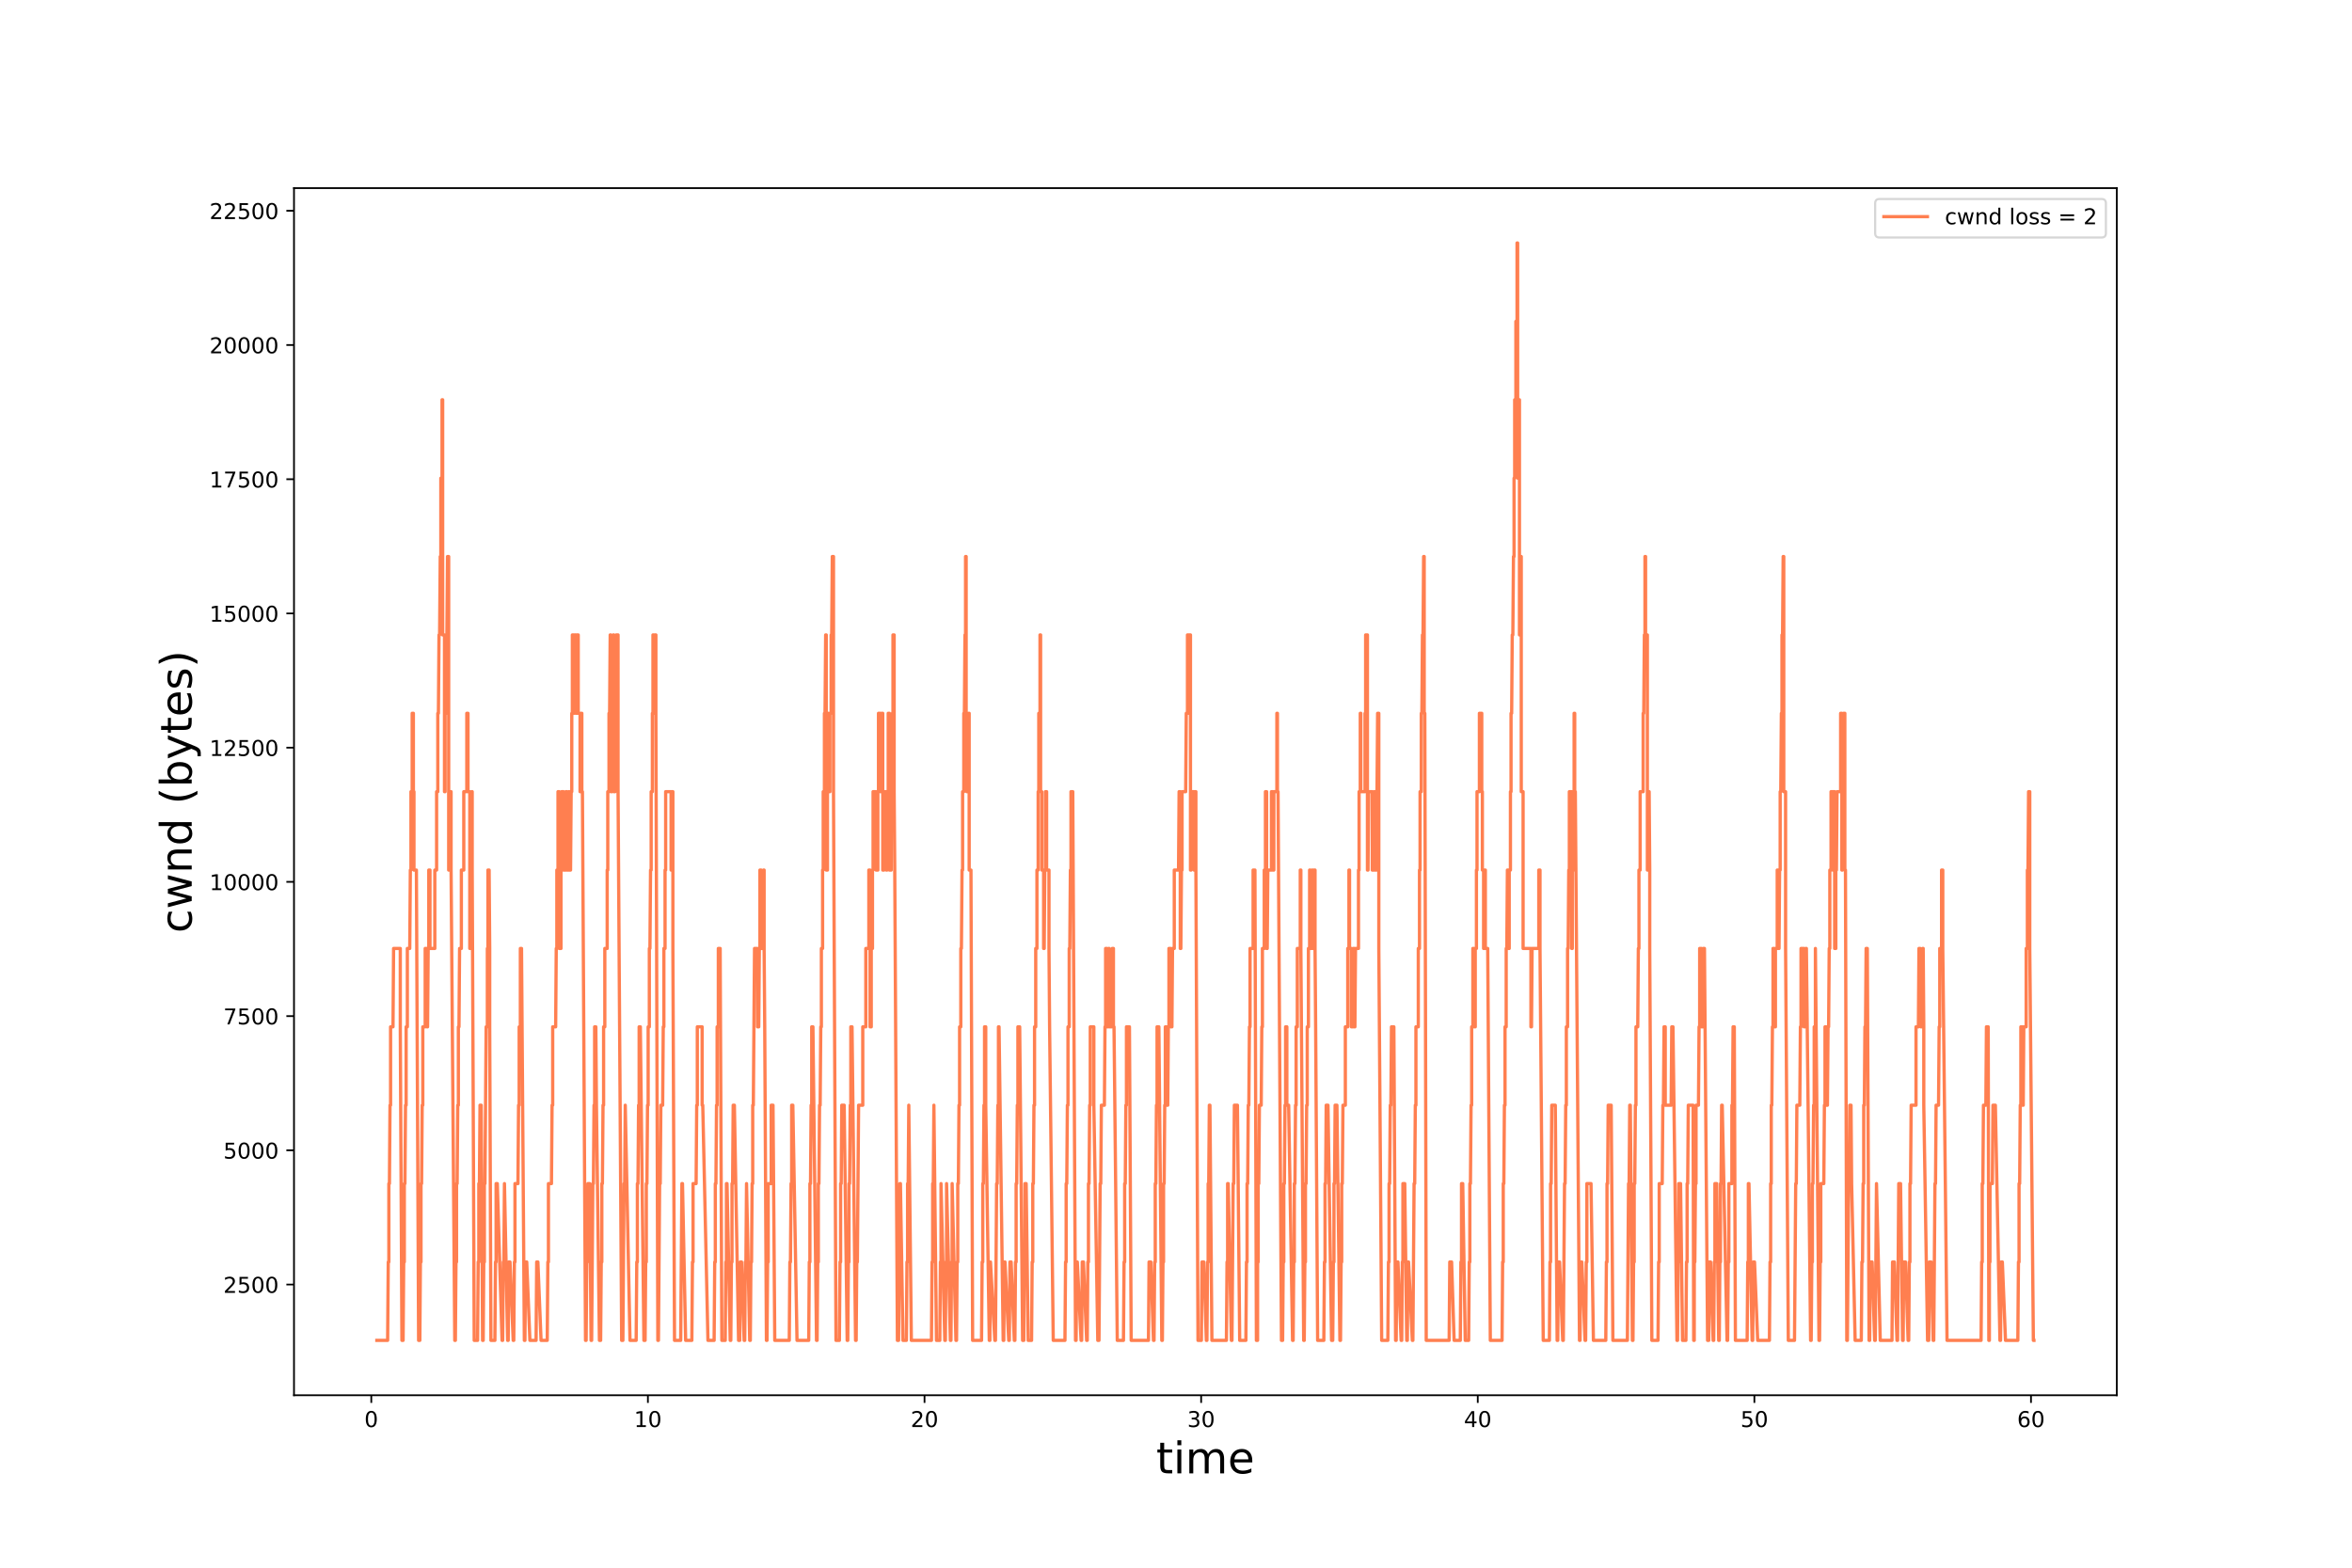 <?xml version="1.0" encoding="utf-8" standalone="no"?>
<!DOCTYPE svg PUBLIC "-//W3C//DTD SVG 1.1//EN"
  "http://www.w3.org/Graphics/SVG/1.1/DTD/svg11.dtd">
<!-- Created with matplotlib (https://matplotlib.org/) -->
<svg height="720pt" version="1.1" viewBox="0 0 1080 720" width="1080pt" xmlns="http://www.w3.org/2000/svg" xmlns:xlink="http://www.w3.org/1999/xlink">
 <defs>
  <style type="text/css">*{stroke-linecap:butt;stroke-linejoin:round;}</style>
 </defs>
 <g id="figure_1">
  <g id="patch_1">
   <path d="M 0 720 
L 1080 720 
L 1080 0 
L 0 0 
z
" style="fill:#ffffff;"/>
  </g>
  <g id="axes_1">
   <g id="patch_2">
    <path d="M 135 640.8 
L 972 640.8 
L 972 86.4 
L 135 86.4 
z
" style="fill:#ffffff;"/>
   </g>
   <g id="matplotlib.axis_1">
    <g id="xtick_1">
     <g id="line2d_1">
      <defs>
       <path d="M 0 0 
L 0 3.5 
" id="m3535485286" style="stroke:#000000;stroke-width:0.8;"/>
      </defs>
      <g>
       <use style="stroke:#000000;stroke-width:0.8;" x="170.491" xlink:href="#m3535485286" y="640.8"/>
      </g>
     </g>
     <g id="text_1">
      <!-- 0 -->
      <g transform="translate(167.31 655.398)scale(0.1 -0.1)">
       <defs>
        <path d="M 31.781 66.406 
Q 24.172 66.406 20.328 58.906 
Q 16.5 51.422 16.5 36.375 
Q 16.5 21.391 20.328 13.891 
Q 24.172 6.391 31.781 6.391 
Q 39.453 6.391 43.281 13.891 
Q 47.125 21.391 47.125 36.375 
Q 47.125 51.422 43.281 58.906 
Q 39.453 66.406 31.781 66.406 
z
M 31.781 74.219 
Q 44.047 74.219 50.516 64.516 
Q 56.984 54.828 56.984 36.375 
Q 56.984 17.969 50.516 8.266 
Q 44.047 -1.422 31.781 -1.422 
Q 19.531 -1.422 13.062 8.266 
Q 6.594 17.969 6.594 36.375 
Q 6.594 54.828 13.062 64.516 
Q 19.531 74.219 31.781 74.219 
z
" id="DejaVuSans-48"/>
       </defs>
       <use xlink:href="#DejaVuSans-48"/>
      </g>
     </g>
    </g>
    <g id="xtick_2">
     <g id="line2d_2">
      <g>
       <use style="stroke:#000000;stroke-width:0.8;" x="297.509" xlink:href="#m3535485286" y="640.8"/>
      </g>
     </g>
     <g id="text_2">
      <!-- 10 -->
      <g transform="translate(291.147 655.398)scale(0.1 -0.1)">
       <defs>
        <path d="M 12.406 8.297 
L 28.516 8.297 
L 28.516 63.922 
L 10.984 60.406 
L 10.984 69.391 
L 28.422 72.906 
L 38.281 72.906 
L 38.281 8.297 
L 54.391 8.297 
L 54.391 0 
L 12.406 0 
z
" id="DejaVuSans-49"/>
       </defs>
       <use xlink:href="#DejaVuSans-49"/>
       <use x="63.623" xlink:href="#DejaVuSans-48"/>
      </g>
     </g>
    </g>
    <g id="xtick_3">
     <g id="line2d_3">
      <g>
       <use style="stroke:#000000;stroke-width:0.8;" x="424.528" xlink:href="#m3535485286" y="640.8"/>
      </g>
     </g>
     <g id="text_3">
      <!-- 20 -->
      <g transform="translate(418.165 655.398)scale(0.1 -0.1)">
       <defs>
        <path d="M 19.188 8.297 
L 53.609 8.297 
L 53.609 0 
L 7.328 0 
L 7.328 8.297 
Q 12.938 14.109 22.625 23.891 
Q 32.328 33.688 34.812 36.531 
Q 39.547 41.844 41.422 45.531 
Q 43.312 49.219 43.312 52.781 
Q 43.312 58.594 39.234 62.25 
Q 35.156 65.922 28.609 65.922 
Q 23.969 65.922 18.812 64.312 
Q 13.672 62.703 7.812 59.422 
L 7.812 69.391 
Q 13.766 71.781 18.938 73 
Q 24.125 74.219 28.422 74.219 
Q 39.75 74.219 46.484 68.547 
Q 53.219 62.891 53.219 53.422 
Q 53.219 48.922 51.531 44.891 
Q 49.859 40.875 45.406 35.406 
Q 44.188 33.984 37.641 27.219 
Q 31.109 20.453 19.188 8.297 
z
" id="DejaVuSans-50"/>
       </defs>
       <use xlink:href="#DejaVuSans-50"/>
       <use x="63.623" xlink:href="#DejaVuSans-48"/>
      </g>
     </g>
    </g>
    <g id="xtick_4">
     <g id="line2d_4">
      <g>
       <use style="stroke:#000000;stroke-width:0.8;" x="551.546" xlink:href="#m3535485286" y="640.8"/>
      </g>
     </g>
     <g id="text_4">
      <!-- 30 -->
      <g transform="translate(545.184 655.398)scale(0.1 -0.1)">
       <defs>
        <path d="M 40.578 39.312 
Q 47.656 37.797 51.625 33 
Q 55.609 28.219 55.609 21.188 
Q 55.609 10.406 48.188 4.484 
Q 40.766 -1.422 27.094 -1.422 
Q 22.516 -1.422 17.656 -0.516 
Q 12.797 0.391 7.625 2.203 
L 7.625 11.719 
Q 11.719 9.328 16.594 8.109 
Q 21.484 6.891 26.812 6.891 
Q 36.078 6.891 40.938 10.547 
Q 45.797 14.203 45.797 21.188 
Q 45.797 27.641 41.281 31.266 
Q 36.766 34.906 28.719 34.906 
L 20.219 34.906 
L 20.219 43.016 
L 29.109 43.016 
Q 36.375 43.016 40.234 45.922 
Q 44.094 48.828 44.094 54.297 
Q 44.094 59.906 40.109 62.906 
Q 36.141 65.922 28.719 65.922 
Q 24.656 65.922 20.016 65.031 
Q 15.375 64.156 9.812 62.312 
L 9.812 71.094 
Q 15.438 72.656 20.344 73.438 
Q 25.25 74.219 29.594 74.219 
Q 40.828 74.219 47.359 69.109 
Q 53.906 64.016 53.906 55.328 
Q 53.906 49.266 50.438 45.094 
Q 46.969 40.922 40.578 39.312 
z
" id="DejaVuSans-51"/>
       </defs>
       <use xlink:href="#DejaVuSans-51"/>
       <use x="63.623" xlink:href="#DejaVuSans-48"/>
      </g>
     </g>
    </g>
    <g id="xtick_5">
     <g id="line2d_5">
      <g>
       <use style="stroke:#000000;stroke-width:0.8;" x="678.565" xlink:href="#m3535485286" y="640.8"/>
      </g>
     </g>
     <g id="text_5">
      <!-- 40 -->
      <g transform="translate(672.202 655.398)scale(0.1 -0.1)">
       <defs>
        <path d="M 37.797 64.312 
L 12.891 25.391 
L 37.797 25.391 
z
M 35.203 72.906 
L 47.609 72.906 
L 47.609 25.391 
L 58.016 25.391 
L 58.016 17.188 
L 47.609 17.188 
L 47.609 0 
L 37.797 0 
L 37.797 17.188 
L 4.891 17.188 
L 4.891 26.703 
z
" id="DejaVuSans-52"/>
       </defs>
       <use xlink:href="#DejaVuSans-52"/>
       <use x="63.623" xlink:href="#DejaVuSans-48"/>
      </g>
     </g>
    </g>
    <g id="xtick_6">
     <g id="line2d_6">
      <g>
       <use style="stroke:#000000;stroke-width:0.8;" x="805.583" xlink:href="#m3535485286" y="640.8"/>
      </g>
     </g>
     <g id="text_6">
      <!-- 50 -->
      <g transform="translate(799.22 655.398)scale(0.1 -0.1)">
       <defs>
        <path d="M 10.797 72.906 
L 49.516 72.906 
L 49.516 64.594 
L 19.828 64.594 
L 19.828 46.734 
Q 21.969 47.469 24.109 47.828 
Q 26.266 48.188 28.422 48.188 
Q 40.625 48.188 47.75 41.5 
Q 54.891 34.812 54.891 23.391 
Q 54.891 11.625 47.562 5.094 
Q 40.234 -1.422 26.906 -1.422 
Q 22.312 -1.422 17.547 -0.641 
Q 12.797 0.141 7.719 1.703 
L 7.719 11.625 
Q 12.109 9.234 16.797 8.062 
Q 21.484 6.891 26.703 6.891 
Q 35.156 6.891 40.078 11.328 
Q 45.016 15.766 45.016 23.391 
Q 45.016 31 40.078 35.438 
Q 35.156 39.891 26.703 39.891 
Q 22.75 39.891 18.812 39.016 
Q 14.891 38.141 10.797 36.281 
z
" id="DejaVuSans-53"/>
       </defs>
       <use xlink:href="#DejaVuSans-53"/>
       <use x="63.623" xlink:href="#DejaVuSans-48"/>
      </g>
     </g>
    </g>
    <g id="xtick_7">
     <g id="line2d_7">
      <g>
       <use style="stroke:#000000;stroke-width:0.8;" x="932.601" xlink:href="#m3535485286" y="640.8"/>
      </g>
     </g>
     <g id="text_7">
      <!-- 60 -->
      <g transform="translate(926.239 655.398)scale(0.1 -0.1)">
       <defs>
        <path d="M 33.016 40.375 
Q 26.375 40.375 22.484 35.828 
Q 18.609 31.297 18.609 23.391 
Q 18.609 15.531 22.484 10.953 
Q 26.375 6.391 33.016 6.391 
Q 39.656 6.391 43.531 10.953 
Q 47.406 15.531 47.406 23.391 
Q 47.406 31.297 43.531 35.828 
Q 39.656 40.375 33.016 40.375 
z
M 52.594 71.297 
L 52.594 62.312 
Q 48.875 64.062 45.094 64.984 
Q 41.312 65.922 37.594 65.922 
Q 27.828 65.922 22.672 59.328 
Q 17.531 52.734 16.797 39.406 
Q 19.672 43.656 24.016 45.922 
Q 28.375 48.188 33.594 48.188 
Q 44.578 48.188 50.953 41.516 
Q 57.328 34.859 57.328 23.391 
Q 57.328 12.156 50.688 5.359 
Q 44.047 -1.422 33.016 -1.422 
Q 20.359 -1.422 13.672 8.266 
Q 6.984 17.969 6.984 36.375 
Q 6.984 53.656 15.188 63.938 
Q 23.391 74.219 37.203 74.219 
Q 40.922 74.219 44.703 73.484 
Q 48.484 72.75 52.594 71.297 
z
" id="DejaVuSans-54"/>
       </defs>
       <use xlink:href="#DejaVuSans-54"/>
       <use x="63.623" xlink:href="#DejaVuSans-48"/>
      </g>
     </g>
    </g>
    <g id="text_8">
     <!-- time -->
     <g transform="translate(530.908 676.675)scale(0.2 -0.2)">
      <defs>
       <path d="M 18.312 70.219 
L 18.312 54.688 
L 36.812 54.688 
L 36.812 47.703 
L 18.312 47.703 
L 18.312 18.016 
Q 18.312 11.328 20.141 9.422 
Q 21.969 7.516 27.594 7.516 
L 36.812 7.516 
L 36.812 0 
L 27.594 0 
Q 17.188 0 13.234 3.875 
Q 9.281 7.766 9.281 18.016 
L 9.281 47.703 
L 2.688 47.703 
L 2.688 54.688 
L 9.281 54.688 
L 9.281 70.219 
z
" id="DejaVuSans-116"/>
       <path d="M 9.422 54.688 
L 18.406 54.688 
L 18.406 0 
L 9.422 0 
z
M 9.422 75.984 
L 18.406 75.984 
L 18.406 64.594 
L 9.422 64.594 
z
" id="DejaVuSans-105"/>
       <path d="M 52 44.188 
Q 55.375 50.25 60.062 53.125 
Q 64.75 56 71.094 56 
Q 79.641 56 84.281 50.016 
Q 88.922 44.047 88.922 33.016 
L 88.922 0 
L 79.891 0 
L 79.891 32.719 
Q 79.891 40.578 77.094 44.375 
Q 74.312 48.188 68.609 48.188 
Q 61.625 48.188 57.562 43.547 
Q 53.516 38.922 53.516 30.906 
L 53.516 0 
L 44.484 0 
L 44.484 32.719 
Q 44.484 40.625 41.703 44.406 
Q 38.922 48.188 33.109 48.188 
Q 26.219 48.188 22.156 43.531 
Q 18.109 38.875 18.109 30.906 
L 18.109 0 
L 9.078 0 
L 9.078 54.688 
L 18.109 54.688 
L 18.109 46.188 
Q 21.188 51.219 25.484 53.609 
Q 29.781 56 35.688 56 
Q 41.656 56 45.828 52.969 
Q 50 49.953 52 44.188 
z
" id="DejaVuSans-109"/>
       <path d="M 56.203 29.594 
L 56.203 25.203 
L 14.891 25.203 
Q 15.484 15.922 20.484 11.062 
Q 25.484 6.203 34.422 6.203 
Q 39.594 6.203 44.453 7.469 
Q 49.312 8.734 54.109 11.281 
L 54.109 2.781 
Q 49.266 0.734 44.188 -0.344 
Q 39.109 -1.422 33.891 -1.422 
Q 20.797 -1.422 13.156 6.188 
Q 5.516 13.812 5.516 26.812 
Q 5.516 40.234 12.766 48.109 
Q 20.016 56 32.328 56 
Q 43.359 56 49.781 48.891 
Q 56.203 41.797 56.203 29.594 
z
M 47.219 32.234 
Q 47.125 39.594 43.094 43.984 
Q 39.062 48.391 32.422 48.391 
Q 24.906 48.391 20.391 44.141 
Q 15.875 39.891 15.188 32.172 
z
" id="DejaVuSans-101"/>
      </defs>
      <use xlink:href="#DejaVuSans-116"/>
      <use x="39.209" xlink:href="#DejaVuSans-105"/>
      <use x="66.992" xlink:href="#DejaVuSans-109"/>
      <use x="164.404" xlink:href="#DejaVuSans-101"/>
     </g>
    </g>
   </g>
   <g id="matplotlib.axis_2">
    <g id="ytick_1">
     <g id="line2d_8">
      <defs>
       <path d="M 0 0 
L -3.5 0 
" id="m74920ec03c" style="stroke:#000000;stroke-width:0.8;"/>
      </defs>
      <g>
       <use style="stroke:#000000;stroke-width:0.8;" x="135" xlink:href="#m74920ec03c" y="589.956"/>
      </g>
     </g>
     <g id="text_9">
      <!-- 2500 -->
      <g transform="translate(102.55 593.755)scale(0.1 -0.1)">
       <use xlink:href="#DejaVuSans-50"/>
       <use x="63.623" xlink:href="#DejaVuSans-53"/>
       <use x="127.246" xlink:href="#DejaVuSans-48"/>
       <use x="190.869" xlink:href="#DejaVuSans-48"/>
      </g>
     </g>
    </g>
    <g id="ytick_2">
     <g id="line2d_9">
      <g>
       <use style="stroke:#000000;stroke-width:0.8;" x="135" xlink:href="#m74920ec03c" y="528.312"/>
      </g>
     </g>
     <g id="text_10">
      <!-- 5000 -->
      <g transform="translate(102.55 532.112)scale(0.1 -0.1)">
       <use xlink:href="#DejaVuSans-53"/>
       <use x="63.623" xlink:href="#DejaVuSans-48"/>
       <use x="127.246" xlink:href="#DejaVuSans-48"/>
       <use x="190.869" xlink:href="#DejaVuSans-48"/>
      </g>
     </g>
    </g>
    <g id="ytick_3">
     <g id="line2d_10">
      <g>
       <use style="stroke:#000000;stroke-width:0.8;" x="135" xlink:href="#m74920ec03c" y="466.668"/>
      </g>
     </g>
     <g id="text_11">
      <!-- 7500 -->
      <g transform="translate(102.55 470.468)scale(0.1 -0.1)">
       <defs>
        <path d="M 8.203 72.906 
L 55.078 72.906 
L 55.078 68.703 
L 28.609 0 
L 18.312 0 
L 43.219 64.594 
L 8.203 64.594 
z
" id="DejaVuSans-55"/>
       </defs>
       <use xlink:href="#DejaVuSans-55"/>
       <use x="63.623" xlink:href="#DejaVuSans-53"/>
       <use x="127.246" xlink:href="#DejaVuSans-48"/>
       <use x="190.869" xlink:href="#DejaVuSans-48"/>
      </g>
     </g>
    </g>
    <g id="ytick_4">
     <g id="line2d_11">
      <g>
       <use style="stroke:#000000;stroke-width:0.8;" x="135" xlink:href="#m74920ec03c" y="405.025"/>
      </g>
     </g>
     <g id="text_12">
      <!-- 10000 -->
      <g transform="translate(96.188 408.824)scale(0.1 -0.1)">
       <use xlink:href="#DejaVuSans-49"/>
       <use x="63.623" xlink:href="#DejaVuSans-48"/>
       <use x="127.246" xlink:href="#DejaVuSans-48"/>
       <use x="190.869" xlink:href="#DejaVuSans-48"/>
       <use x="254.492" xlink:href="#DejaVuSans-48"/>
      </g>
     </g>
    </g>
    <g id="ytick_5">
     <g id="line2d_12">
      <g>
       <use style="stroke:#000000;stroke-width:0.8;" x="135" xlink:href="#m74920ec03c" y="343.381"/>
      </g>
     </g>
     <g id="text_13">
      <!-- 12500 -->
      <g transform="translate(96.188 347.18)scale(0.1 -0.1)">
       <use xlink:href="#DejaVuSans-49"/>
       <use x="63.623" xlink:href="#DejaVuSans-50"/>
       <use x="127.246" xlink:href="#DejaVuSans-53"/>
       <use x="190.869" xlink:href="#DejaVuSans-48"/>
       <use x="254.492" xlink:href="#DejaVuSans-48"/>
      </g>
     </g>
    </g>
    <g id="ytick_6">
     <g id="line2d_13">
      <g>
       <use style="stroke:#000000;stroke-width:0.8;" x="135" xlink:href="#m74920ec03c" y="281.737"/>
      </g>
     </g>
     <g id="text_14">
      <!-- 15000 -->
      <g transform="translate(96.188 285.536)scale(0.1 -0.1)">
       <use xlink:href="#DejaVuSans-49"/>
       <use x="63.623" xlink:href="#DejaVuSans-53"/>
       <use x="127.246" xlink:href="#DejaVuSans-48"/>
       <use x="190.869" xlink:href="#DejaVuSans-48"/>
       <use x="254.492" xlink:href="#DejaVuSans-48"/>
      </g>
     </g>
    </g>
    <g id="ytick_7">
     <g id="line2d_14">
      <g>
       <use style="stroke:#000000;stroke-width:0.8;" x="135" xlink:href="#m74920ec03c" y="220.093"/>
      </g>
     </g>
     <g id="text_15">
      <!-- 17500 -->
      <g transform="translate(96.188 223.892)scale(0.1 -0.1)">
       <use xlink:href="#DejaVuSans-49"/>
       <use x="63.623" xlink:href="#DejaVuSans-55"/>
       <use x="127.246" xlink:href="#DejaVuSans-53"/>
       <use x="190.869" xlink:href="#DejaVuSans-48"/>
       <use x="254.492" xlink:href="#DejaVuSans-48"/>
      </g>
     </g>
    </g>
    <g id="ytick_8">
     <g id="line2d_15">
      <g>
       <use style="stroke:#000000;stroke-width:0.8;" x="135" xlink:href="#m74920ec03c" y="158.449"/>
      </g>
     </g>
     <g id="text_16">
      <!-- 20000 -->
      <g transform="translate(96.188 162.249)scale(0.1 -0.1)">
       <use xlink:href="#DejaVuSans-50"/>
       <use x="63.623" xlink:href="#DejaVuSans-48"/>
       <use x="127.246" xlink:href="#DejaVuSans-48"/>
       <use x="190.869" xlink:href="#DejaVuSans-48"/>
       <use x="254.492" xlink:href="#DejaVuSans-48"/>
      </g>
     </g>
    </g>
    <g id="ytick_9">
     <g id="line2d_16">
      <g>
       <use style="stroke:#000000;stroke-width:0.8;" x="135" xlink:href="#m74920ec03c" y="96.805"/>
      </g>
     </g>
     <g id="text_17">
      <!-- 22500 -->
      <g transform="translate(96.188 100.605)scale(0.1 -0.1)">
       <use xlink:href="#DejaVuSans-50"/>
       <use x="63.623" xlink:href="#DejaVuSans-50"/>
       <use x="127.246" xlink:href="#DejaVuSans-53"/>
       <use x="190.869" xlink:href="#DejaVuSans-48"/>
       <use x="254.492" xlink:href="#DejaVuSans-48"/>
      </g>
     </g>
    </g>
    <g id="text_18">
     <!-- cwnd (bytes) -->
     <g transform="translate(88.028 428.494)rotate(-90)scale(0.2 -0.2)">
      <defs>
       <path d="M 48.781 52.594 
L 48.781 44.188 
Q 44.969 46.297 41.141 47.344 
Q 37.312 48.391 33.406 48.391 
Q 24.656 48.391 19.812 42.844 
Q 14.984 37.312 14.984 27.297 
Q 14.984 17.281 19.812 11.734 
Q 24.656 6.203 33.406 6.203 
Q 37.312 6.203 41.141 7.25 
Q 44.969 8.297 48.781 10.406 
L 48.781 2.094 
Q 45.016 0.344 40.984 -0.531 
Q 36.969 -1.422 32.422 -1.422 
Q 20.062 -1.422 12.781 6.344 
Q 5.516 14.109 5.516 27.297 
Q 5.516 40.672 12.859 48.328 
Q 20.219 56 33.016 56 
Q 37.156 56 41.109 55.141 
Q 45.062 54.297 48.781 52.594 
z
" id="DejaVuSans-99"/>
       <path d="M 4.203 54.688 
L 13.188 54.688 
L 24.422 12.016 
L 35.594 54.688 
L 46.188 54.688 
L 57.422 12.016 
L 68.609 54.688 
L 77.594 54.688 
L 63.281 0 
L 52.688 0 
L 40.922 44.828 
L 29.109 0 
L 18.5 0 
z
" id="DejaVuSans-119"/>
       <path d="M 54.891 33.016 
L 54.891 0 
L 45.906 0 
L 45.906 32.719 
Q 45.906 40.484 42.875 44.328 
Q 39.844 48.188 33.797 48.188 
Q 26.516 48.188 22.312 43.547 
Q 18.109 38.922 18.109 30.906 
L 18.109 0 
L 9.078 0 
L 9.078 54.688 
L 18.109 54.688 
L 18.109 46.188 
Q 21.344 51.125 25.703 53.562 
Q 30.078 56 35.797 56 
Q 45.219 56 50.047 50.172 
Q 54.891 44.344 54.891 33.016 
z
" id="DejaVuSans-110"/>
       <path d="M 45.406 46.391 
L 45.406 75.984 
L 54.391 75.984 
L 54.391 0 
L 45.406 0 
L 45.406 8.203 
Q 42.578 3.328 38.25 0.953 
Q 33.938 -1.422 27.875 -1.422 
Q 17.969 -1.422 11.734 6.484 
Q 5.516 14.406 5.516 27.297 
Q 5.516 40.188 11.734 48.094 
Q 17.969 56 27.875 56 
Q 33.938 56 38.25 53.625 
Q 42.578 51.266 45.406 46.391 
z
M 14.797 27.297 
Q 14.797 17.391 18.875 11.75 
Q 22.953 6.109 30.078 6.109 
Q 37.203 6.109 41.297 11.75 
Q 45.406 17.391 45.406 27.297 
Q 45.406 37.203 41.297 42.844 
Q 37.203 48.484 30.078 48.484 
Q 22.953 48.484 18.875 42.844 
Q 14.797 37.203 14.797 27.297 
z
" id="DejaVuSans-100"/>
       <path id="DejaVuSans-32"/>
       <path d="M 31 75.875 
Q 24.469 64.656 21.281 53.656 
Q 18.109 42.672 18.109 31.391 
Q 18.109 20.125 21.312 9.062 
Q 24.516 -2 31 -13.188 
L 23.188 -13.188 
Q 15.875 -1.703 12.234 9.375 
Q 8.594 20.453 8.594 31.391 
Q 8.594 42.281 12.203 53.312 
Q 15.828 64.359 23.188 75.875 
z
" id="DejaVuSans-40"/>
       <path d="M 48.688 27.297 
Q 48.688 37.203 44.609 42.844 
Q 40.531 48.484 33.406 48.484 
Q 26.266 48.484 22.188 42.844 
Q 18.109 37.203 18.109 27.297 
Q 18.109 17.391 22.188 11.75 
Q 26.266 6.109 33.406 6.109 
Q 40.531 6.109 44.609 11.75 
Q 48.688 17.391 48.688 27.297 
z
M 18.109 46.391 
Q 20.953 51.266 25.266 53.625 
Q 29.594 56 35.594 56 
Q 45.562 56 51.781 48.094 
Q 58.016 40.188 58.016 27.297 
Q 58.016 14.406 51.781 6.484 
Q 45.562 -1.422 35.594 -1.422 
Q 29.594 -1.422 25.266 0.953 
Q 20.953 3.328 18.109 8.203 
L 18.109 0 
L 9.078 0 
L 9.078 75.984 
L 18.109 75.984 
z
" id="DejaVuSans-98"/>
       <path d="M 32.172 -5.078 
Q 28.375 -14.844 24.75 -17.812 
Q 21.141 -20.797 15.094 -20.797 
L 7.906 -20.797 
L 7.906 -13.281 
L 13.188 -13.281 
Q 16.891 -13.281 18.938 -11.516 
Q 21 -9.766 23.484 -3.219 
L 25.094 0.875 
L 2.984 54.688 
L 12.5 54.688 
L 29.594 11.922 
L 46.688 54.688 
L 56.203 54.688 
z
" id="DejaVuSans-121"/>
       <path d="M 44.281 53.078 
L 44.281 44.578 
Q 40.484 46.531 36.375 47.5 
Q 32.281 48.484 27.875 48.484 
Q 21.188 48.484 17.844 46.438 
Q 14.5 44.391 14.5 40.281 
Q 14.5 37.156 16.891 35.375 
Q 19.281 33.594 26.516 31.984 
L 29.594 31.297 
Q 39.156 29.25 43.188 25.516 
Q 47.219 21.781 47.219 15.094 
Q 47.219 7.469 41.188 3.016 
Q 35.156 -1.422 24.609 -1.422 
Q 20.219 -1.422 15.453 -0.562 
Q 10.688 0.297 5.422 2 
L 5.422 11.281 
Q 10.406 8.688 15.234 7.391 
Q 20.062 6.109 24.812 6.109 
Q 31.156 6.109 34.562 8.281 
Q 37.984 10.453 37.984 14.406 
Q 37.984 18.062 35.516 20.016 
Q 33.062 21.969 24.703 23.781 
L 21.578 24.516 
Q 13.234 26.266 9.516 29.906 
Q 5.812 33.547 5.812 39.891 
Q 5.812 47.609 11.281 51.797 
Q 16.75 56 26.812 56 
Q 31.781 56 36.172 55.266 
Q 40.578 54.547 44.281 53.078 
z
" id="DejaVuSans-115"/>
       <path d="M 8.016 75.875 
L 15.828 75.875 
Q 23.141 64.359 26.781 53.312 
Q 30.422 42.281 30.422 31.391 
Q 30.422 20.453 26.781 9.375 
Q 23.141 -1.703 15.828 -13.188 
L 8.016 -13.188 
Q 14.5 -2 17.703 9.062 
Q 20.906 20.125 20.906 31.391 
Q 20.906 42.672 17.703 53.656 
Q 14.5 64.656 8.016 75.875 
z
" id="DejaVuSans-41"/>
      </defs>
      <use xlink:href="#DejaVuSans-99"/>
      <use x="54.98" xlink:href="#DejaVuSans-119"/>
      <use x="136.768" xlink:href="#DejaVuSans-110"/>
      <use x="200.146" xlink:href="#DejaVuSans-100"/>
      <use x="263.623" xlink:href="#DejaVuSans-32"/>
      <use x="295.41" xlink:href="#DejaVuSans-40"/>
      <use x="334.424" xlink:href="#DejaVuSans-98"/>
      <use x="397.9" xlink:href="#DejaVuSans-121"/>
      <use x="457.08" xlink:href="#DejaVuSans-116"/>
      <use x="496.289" xlink:href="#DejaVuSans-101"/>
      <use x="557.812" xlink:href="#DejaVuSans-115"/>
      <use x="609.912" xlink:href="#DejaVuSans-41"/>
     </g>
    </g>
   </g>
   <g id="line2d_17">
    <path clip-path="url(#p734bab347a)" d="M 173.045 615.6 
L 177.994 615.6 
L 178.282 579.6 
L 178.554 579.6 
L 178.554 543.6 
L 178.818 543.6 
L 179.086 507.6 
L 179.348 507.6 
L 179.349 471.6 
L 180.459 471.6 
L 180.73 435.6 
L 183.805 435.6 
L 183.805 471.6 
L 184.554 615.6 
L 185.095 615.6 
L 185.374 579.6 
L 185.654 579.6 
L 185.654 543.6 
L 185.937 543.6 
L 186.206 507.6 
L 186.49 507.6 
L 186.49 471.6 
L 187.046 471.6 
L 187.046 435.6 
L 188.153 435.6 
L 188.425 399.6 
L 188.705 399.6 
L 188.705 363.6 
L 189.266 363.6 
L 189.267 327.6 
L 189.815 327.6 
L 189.828 363.6 
L 190.085 363.6 
L 190.085 399.6 
L 191.202 399.6 
L 192.217 615.6 
L 192.78 615.6 
L 193.044 579.6 
L 193.321 579.6 
L 193.321 543.6 
L 193.589 543.6 
L 193.862 507.6 
L 194.144 507.6 
L 194.144 471.6 
L 195.24 471.6 
L 195.241 435.6 
L 196.05 435.6 
L 196.05 471.6 
L 196.331 471.6 
L 196.61 435.6 
L 196.888 435.6 
L 196.888 399.6 
L 197.44 399.6 
L 197.44 435.6 
L 199.66 435.6 
L 199.661 399.6 
L 200.484 399.6 
L 200.484 363.6 
L 201.029 363.6 
L 201.029 327.6 
L 201.309 327.6 
L 201.585 291.6 
L 201.863 291.6 
L 202.147 255.6 
L 202.421 255.6 
L 202.421 255.6 
L 202.421 219.6 
L 202.98 219.6 
L 202.981 183.6 
L 203.264 183.6 
L 203.264 291.6 
L 204.102 291.6 
L 204.102 363.6 
L 204.381 363.6 
L 204.381 327.6 
L 204.933 327.6 
L 204.934 291.6 
L 205.213 291.6 
L 205.489 255.6 
L 206.028 255.6 
L 206.028 399.6 
L 206.293 399.6 
L 206.574 363.6 
L 207.134 363.6 
L 207.134 399.6 
L 208.82 615.6 
L 209.101 615.6 
L 209.383 579.6 
L 209.645 579.6 
L 209.645 543.6 
L 209.916 543.6 
L 210.195 507.6 
L 210.476 507.6 
L 210.477 471.6 
L 210.756 471.6 
L 211.036 435.6 
L 211.851 435.6 
L 211.851 399.6 
L 212.963 399.6 
L 212.963 363.6 
L 214.344 363.6 
L 214.344 327.6 
L 214.895 327.6 
L 214.895 363.6 
L 215.719 363.6 
L 215.719 435.6 
L 215.991 435.6 
L 215.991 399.6 
L 216.552 399.6 
L 216.553 363.6 
L 216.832 363.6 
L 216.832 399.6 
L 217.754 615.6 
L 219.307 615.6 
L 219.584 579.6 
L 219.866 579.6 
L 219.867 543.6 
L 220.145 543.6 
L 220.413 507.6 
L 220.971 507.6 
L 221.591 615.6 
L 221.873 615.6 
L 222.139 579.6 
L 222.414 579.6 
L 222.415 543.6 
L 222.685 543.6 
L 223.227 471.6 
L 223.778 471.6 
L 223.779 435.6 
L 224.05 435.6 
L 224.05 399.6 
L 224.602 399.6 
L 224.871 435.6 
L 224.871 471.6 
L 225.422 615.6 
L 227.25 615.6 
L 227.526 579.6 
L 227.803 579.6 
L 227.804 543.6 
L 228.35 543.6 
L 230.54 615.6 
L 230.82 615.6 
L 231.098 579.6 
L 231.371 579.6 
L 231.637 543.6 
L 233.096 615.6 
L 233.363 615.6 
L 233.632 579.6 
L 234.189 579.6 
L 235.652 615.6 
L 235.919 615.6 
L 236.194 579.6 
L 236.466 579.6 
L 236.466 543.6 
L 237.835 543.6 
L 238.114 507.6 
L 238.393 507.6 
L 238.394 471.6 
L 238.937 471.6 
L 238.938 435.6 
L 239.477 435.6 
L 240.767 615.6 
L 241.039 615.6 
L 241.319 579.6 
L 241.868 579.6 
L 243.323 615.6 
L 246.16 615.6 
L 246.442 579.6 
L 246.986 579.6 
L 248.442 615.6 
L 251.281 615.6 
L 251.564 579.6 
L 251.832 579.6 
L 251.832 543.6 
L 253.219 543.6 
L 253.502 507.6 
L 253.789 507.6 
L 253.789 471.6 
L 255.148 471.6 
L 255.42 435.6 
L 255.691 435.6 
L 255.691 399.6 
L 256.227 399.6 
L 256.227 363.6 
L 256.785 363.6 
L 256.785 435.6 
L 257.599 435.6 
L 257.599 399.6 
L 257.883 399.6 
L 257.883 363.6 
L 258.705 363.6 
L 258.705 399.6 
L 259.805 399.6 
L 259.805 363.6 
L 260.349 363.6 
L 260.349 399.6 
L 261.16 399.6 
L 261.16 363.6 
L 261.441 363.6 
L 261.441 399.6 
L 261.99 399.6 
L 262.269 363.6 
L 262.544 363.6 
L 262.552 327.6 
L 262.816 327.6 
L 262.816 291.6 
L 263.347 291.6 
L 263.347 327.6 
L 263.605 327.6 
L 263.875 291.6 
L 264.417 291.6 
L 264.417 327.6 
L 264.964 327.6 
L 264.964 291.6 
L 265.51 291.6 
L 265.51 327.6 
L 266.35 327.6 
L 266.35 363.6 
L 266.628 363.6 
L 266.629 327.6 
L 267.175 327.6 
L 267.175 363.6 
L 267.442 363.6 
L 268.859 615.6 
L 269.14 615.6 
L 269.423 579.6 
L 269.702 579.6 
L 269.97 543.6 
L 270.783 543.6 
L 271.407 615.6 
L 271.674 615.6 
L 272.22 543.6 
L 272.488 543.6 
L 272.766 507.6 
L 273.04 507.6 
L 273.04 471.6 
L 273.597 471.6 
L 273.876 507.6 
L 275.246 615.6 
L 275.804 615.6 
L 276.083 579.6 
L 276.351 579.6 
L 276.352 543.6 
L 276.616 543.6 
L 276.901 507.6 
L 277.165 507.6 
L 277.166 471.6 
L 277.721 471.6 
L 277.721 435.6 
L 278.814 435.6 
L 278.814 399.6 
L 279.083 399.6 
L 279.083 363.6 
L 279.643 363.6 
L 279.643 327.6 
L 279.92 327.6 
L 280.191 291.6 
L 280.191 291.6 
L 280.478 291.6 
L 280.478 363.6 
L 281.029 363.6 
L 281.029 327.6 
L 281.591 327.6 
L 281.591 291.6 
L 281.872 291.6 
L 281.872 363.6 
L 282.429 363.6 
L 282.705 327.6 
L 282.986 327.6 
L 282.986 291.6 
L 283.798 291.6 
L 283.803 363.6 
L 285.459 615.6 
L 286.019 615.6 
L 286.557 543.6 
L 286.839 543.6 
L 287.109 507.6 
L 289.286 615.6 
L 292.114 615.6 
L 292.396 579.6 
L 292.674 579.6 
L 292.675 543.6 
L 292.954 543.6 
L 293.218 507.6 
L 293.484 507.6 
L 293.484 471.6 
L 294.037 471.6 
L 295.67 615.6 
L 296.218 615.6 
L 296.495 579.6 
L 296.781 579.6 
L 296.782 543.6 
L 297.057 543.6 
L 297.337 507.6 
L 297.62 507.6 
L 297.62 471.6 
L 298.163 471.6 
L 298.164 435.6 
L 298.443 435.6 
L 298.724 399.6 
L 299.006 399.6 
L 299.006 363.6 
L 299.558 363.6 
L 299.558 327.6 
L 299.827 327.6 
L 299.827 291.6 
L 300.095 291.6 
L 300.095 327.6 
L 300.644 327.6 
L 300.644 291.6 
L 301.176 291.6 
L 301.176 327.6 
L 302.066 615.6 
L 302.343 615.6 
L 302.89 543.6 
L 303.171 543.6 
L 303.452 507.6 
L 304.28 507.6 
L 304.558 471.6 
L 304.838 471.6 
L 304.838 435.6 
L 305.383 435.6 
L 305.384 399.6 
L 305.663 399.6 
L 305.663 363.6 
L 308.148 363.6 
L 308.148 399.6 
L 308.429 399.6 
L 308.43 363.6 
L 308.98 363.6 
L 308.98 435.6 
L 309.725 615.6 
L 312.56 615.6 
L 313.121 543.6 
L 313.389 543.6 
L 314.843 615.6 
L 317.683 615.6 
L 317.969 579.6 
L 318.243 579.6 
L 318.243 543.6 
L 319.643 543.6 
L 319.922 507.6 
L 320.192 507.6 
L 320.193 471.6 
L 322.416 471.6 
L 322.416 507.6 
L 322.696 507.6 
L 325.08 615.6 
L 327.917 615.6 
L 328.187 579.6 
L 328.463 579.6 
L 328.463 543.6 
L 328.744 543.6 
L 329.011 507.6 
L 329.29 507.6 
L 329.29 471.6 
L 329.847 471.6 
L 329.848 435.6 
L 330.688 435.6 
L 331.46 615.6 
L 333.014 615.6 
L 333.281 579.6 
L 333.558 579.6 
L 333.558 543.6 
L 333.84 543.6 
L 335.296 615.6 
L 335.577 615.6 
L 335.856 579.6 
L 336.123 579.6 
L 336.123 543.6 
L 336.401 543.6 
L 336.669 507.6 
L 337.217 507.6 
L 339.138 615.6 
L 339.677 615.6 
L 339.957 579.6 
L 340.504 579.6 
L 341.694 615.6 
L 341.966 615.6 
L 342.239 579.6 
L 342.518 579.6 
L 342.798 543.6 
L 344.255 615.6 
L 344.534 615.6 
L 344.812 579.6 
L 345.092 579.6 
L 345.361 543.6 
L 345.641 543.6 
L 345.641 507.6 
L 345.916 507.6 
L 346.47 435.6 
L 347.859 435.6 
L 347.859 471.6 
L 348.401 471.6 
L 348.676 435.6 
L 348.95 435.6 
L 348.95 399.6 
L 349.49 399.6 
L 349.49 435.6 
L 350.316 435.6 
L 350.593 399.6 
L 350.872 399.6 
L 350.872 435.6 
L 351.15 471.6 
L 351.928 615.6 
L 352.2 615.6 
L 352.474 579.6 
L 352.743 579.6 
L 352.743 543.6 
L 354.123 543.6 
L 354.124 507.6 
L 354.955 507.6 
L 355.758 615.6 
L 362.42 615.6 
L 362.695 579.6 
L 362.962 579.6 
L 363.239 543.6 
L 363.52 543.6 
L 363.52 507.6 
L 364.056 507.6 
L 365.977 615.6 
L 371.353 615.6 
L 371.617 579.6 
L 371.892 579.6 
L 371.892 543.6 
L 372.173 543.6 
L 372.45 507.6 
L 372.727 507.6 
L 372.727 471.6 
L 373.287 471.6 
L 374.927 615.6 
L 375.207 615.6 
L 375.485 579.6 
L 375.765 579.6 
L 375.765 543.6 
L 376.045 543.6 
L 376.325 507.6 
L 376.604 507.6 
L 376.883 471.6 
L 377.163 471.6 
L 377.163 435.6 
L 377.724 435.6 
L 377.724 399.6 
L 378.002 399.6 
L 378.002 363.6 
L 378.561 363.6 
L 378.561 327.6 
L 378.841 327.6 
L 379.128 291.6 
L 379.401 291.6 
L 379.401 399.6 
L 379.959 399.6 
L 379.96 363.6 
L 380.238 363.6 
L 380.238 327.6 
L 380.518 327.6 
L 380.518 363.6 
L 381.079 363.6 
L 381.079 327.6 
L 381.637 327.6 
L 381.637 291.6 
L 381.904 291.6 
L 382.17 255.6 
L 382.729 255.6 
L 382.729 363.6 
L 383.872 615.6 
L 385.434 615.6 
L 385.714 579.6 
L 385.994 579.6 
L 385.994 543.6 
L 386.263 543.6 
L 386.53 507.6 
L 387.637 507.6 
L 389.009 615.6 
L 389.285 615.6 
L 389.564 579.6 
L 389.844 579.6 
L 389.844 543.6 
L 390.118 543.6 
L 390.403 507.6 
L 390.682 507.6 
L 390.682 471.6 
L 391.24 471.6 
L 392.857 615.6 
L 393.135 615.6 
L 393.413 579.6 
L 393.693 579.6 
L 394.252 507.6 
L 396.171 507.6 
L 396.172 471.6 
L 397.567 471.6 
L 397.567 435.6 
L 398.954 435.6 
L 398.954 399.6 
L 399.516 399.6 
L 399.516 471.6 
L 400.068 471.6 
L 400.068 435.6 
L 400.631 435.6 
L 400.631 399.6 
L 400.901 399.6 
L 400.901 363.6 
L 402.274 363.6 
L 402.274 399.6 
L 403.107 399.6 
L 403.107 363.6 
L 403.388 363.6 
L 403.388 327.6 
L 404.226 327.6 
L 404.226 363.6 
L 404.785 363.6 
L 404.785 327.6 
L 405.344 327.6 
L 405.344 399.6 
L 405.903 399.6 
L 406.183 363.6 
L 407.022 363.6 
L 407.022 399.6 
L 407.3 399.6 
L 407.3 363.6 
L 407.85 363.6 
L 407.85 327.6 
L 408.393 327.6 
L 408.393 399.6 
L 409.218 399.6 
L 409.218 363.6 
L 409.499 363.6 
L 409.772 327.6 
L 410.033 327.6 
L 410.033 291.6 
L 410.579 291.6 
L 410.579 363.6 
L 410.858 399.6 
L 412.069 615.6 
L 412.623 615.6 
L 413.182 543.6 
L 413.461 543.6 
L 414.631 615.6 
L 416.193 615.6 
L 416.462 579.6 
L 416.743 579.6 
L 416.743 543.6 
L 417.021 543.6 
L 417.301 507.6 
L 418.479 615.6 
L 427.709 615.6 
L 427.982 579.6 
L 428.265 579.6 
L 428.265 543.6 
L 428.546 543.6 
L 428.83 507.6 
L 430.008 615.6 
L 431.548 615.6 
L 431.824 579.6 
L 432.096 579.6 
L 432.096 543.6 
L 433.833 615.6 
L 434.104 615.6 
L 434.372 579.6 
L 434.647 579.6 
L 434.648 543.6 
L 436.391 615.6 
L 436.661 615.6 
L 436.931 579.6 
L 437.207 579.6 
L 437.208 543.6 
L 438.949 615.6 
L 439.23 615.6 
L 439.508 579.6 
L 439.788 579.6 
L 439.788 543.6 
L 440.068 543.6 
L 440.348 507.6 
L 440.629 507.6 
L 440.629 471.6 
L 441.184 471.6 
L 441.185 435.6 
L 441.466 435.6 
L 441.747 399.6 
L 442.01 399.6 
L 442.01 363.6 
L 442.554 363.6 
L 442.554 327.6 
L 442.831 327.6 
L 443.099 291.6 
L 443.099 291.6 
L 443.367 291.6 
L 443.367 255.6 
L 443.646 255.6 
L 443.646 327.6 
L 443.915 327.6 
L 443.915 363.6 
L 444.747 363.6 
L 444.747 327.6 
L 444.747 327.6 
L 445.03 327.6 
L 445.03 399.6 
L 445.852 399.6 
L 446.613 615.6 
L 450.705 615.6 
L 450.987 579.6 
L 451.265 579.6 
L 451.268 543.6 
L 451.546 543.6 
L 451.812 507.6 
L 452.084 507.6 
L 452.084 471.6 
L 452.643 471.6 
L 452.643 507.6 
L 454.259 615.6 
L 454.532 615.6 
L 454.807 579.6 
L 456.814 615.6 
L 457.096 615.6 
L 457.631 543.6 
L 457.91 543.6 
L 458.191 507.6 
L 458.472 507.6 
L 458.472 471.6 
L 458.751 471.6 
L 460.643 615.6 
L 460.922 615.6 
L 461.202 579.6 
L 461.476 579.6 
L 463.197 615.6 
L 463.474 615.6 
L 463.749 579.6 
L 464.297 579.6 
L 465.747 615.6 
L 466.028 615.6 
L 466.313 579.6 
L 466.59 579.6 
L 466.591 543.6 
L 466.852 543.6 
L 467.13 507.6 
L 467.404 507.6 
L 467.404 471.6 
L 468.222 471.6 
L 469.57 615.6 
L 470.118 615.6 
L 470.384 579.6 
L 470.65 579.6 
L 470.65 543.6 
L 471.194 543.6 
L 472.125 615.6 
L 473.682 615.6 
L 473.954 579.6 
L 474.233 579.6 
L 474.233 543.6 
L 474.507 543.6 
L 474.775 507.6 
L 475.047 507.6 
L 475.047 471.6 
L 475.592 471.6 
L 475.592 435.6 
L 476.148 435.6 
L 476.148 399.6 
L 476.707 399.6 
L 476.707 363.6 
L 476.989 363.6 
L 476.989 327.6 
L 477.55 327.6 
L 477.55 291.6 
L 477.829 291.6 
L 477.829 363.6 
L 478.375 363.6 
L 478.375 399.6 
L 479.211 399.6 
L 479.211 435.6 
L 479.484 435.6 
L 479.758 399.6 
L 480.047 399.6 
L 480.047 363.6 
L 480.593 363.6 
L 480.593 399.6 
L 481.682 399.6 
L 481.682 435.6 
L 481.962 471.6 
L 483.635 615.6 
L 489.011 615.6 
L 489.288 579.6 
L 489.564 579.6 
L 489.565 543.6 
L 489.845 543.6 
L 490.124 507.6 
L 490.401 507.6 
L 490.402 471.6 
L 490.963 471.6 
L 490.963 435.6 
L 491.235 435.6 
L 491.504 399.6 
L 491.777 399.6 
L 491.777 363.6 
L 492.603 363.6 
L 493.857 615.6 
L 494.126 615.6 
L 494.403 579.6 
L 494.682 579.6 
L 496.413 615.6 
L 496.694 615.6 
L 496.962 579.6 
L 497.503 579.6 
L 498.97 615.6 
L 499.251 615.6 
L 499.517 579.6 
L 499.797 579.6 
L 499.798 543.6 
L 500.074 543.6 
L 500.358 507.6 
L 500.634 507.6 
L 500.635 471.6 
L 502.28 471.6 
L 502.28 507.6 
L 504.086 615.6 
L 504.636 615.6 
L 505.178 543.6 
L 505.458 543.6 
L 505.73 507.6 
L 507.117 507.6 
L 507.394 471.6 
L 507.674 471.6 
L 507.674 435.6 
L 508.224 435.6 
L 508.224 471.6 
L 508.764 471.6 
L 509.04 435.6 
L 509.32 435.6 
L 509.32 471.6 
L 510.433 471.6 
L 510.712 435.6 
L 511.272 435.6 
L 511.272 471.6 
L 511.538 471.6 
L 513.037 615.6 
L 515.875 615.6 
L 516.154 579.6 
L 516.428 579.6 
L 516.428 543.6 
L 516.706 543.6 
L 516.977 507.6 
L 517.249 507.6 
L 517.25 471.6 
L 518.625 471.6 
L 519.423 615.6 
L 527.357 615.6 
L 527.629 579.6 
L 528.444 579.6 
L 529.643 615.6 
L 529.92 615.6 
L 530.198 579.6 
L 530.475 579.6 
L 530.475 543.6 
L 530.742 543.6 
L 531.023 507.6 
L 531.301 507.6 
L 531.301 471.6 
L 532.135 471.6 
L 533.474 615.6 
L 533.745 615.6 
L 534.02 579.6 
L 534.288 579.6 
L 534.288 543.6 
L 534.556 543.6 
L 534.829 507.6 
L 535.096 507.6 
L 535.096 471.6 
L 535.656 471.6 
L 535.656 507.6 
L 536.208 507.6 
L 536.482 471.6 
L 536.759 471.6 
L 536.759 435.6 
L 537.585 435.6 
L 537.585 471.6 
L 538.133 471.6 
L 538.402 435.6 
L 539.205 435.6 
L 539.208 399.6 
L 541.157 399.6 
L 541.426 363.6 
L 541.956 363.6 
L 541.956 435.6 
L 542.231 435.6 
L 542.511 399.6 
L 542.785 399.6 
L 542.785 363.6 
L 544.438 363.6 
L 544.716 327.6 
L 545.263 327.6 
L 545.263 291.6 
L 545.821 291.6 
L 545.821 327.6 
L 546.098 327.6 
L 546.098 291.6 
L 546.647 291.6 
L 546.647 399.6 
L 546.924 399.6 
L 547.205 363.6 
L 548.306 363.6 
L 548.306 399.6 
L 548.587 399.6 
L 548.588 363.6 
L 549.138 363.6 
L 549.138 399.6 
L 550.102 615.6 
L 551.65 615.6 
L 551.927 579.6 
L 552.764 579.6 
L 553.933 615.6 
L 554.203 615.6 
L 554.483 579.6 
L 554.763 579.6 
L 554.763 543.6 
L 555.026 543.6 
L 555.306 507.6 
L 555.583 507.6 
L 556.489 615.6 
L 563.145 615.6 
L 563.429 579.6 
L 563.701 579.6 
L 563.702 543.6 
L 563.981 543.6 
L 565.423 615.6 
L 565.7 615.6 
L 566.243 543.6 
L 566.521 543.6 
L 566.801 507.6 
L 568.209 507.6 
L 569.248 615.6 
L 572.087 615.6 
L 572.357 579.6 
L 572.631 579.6 
L 572.631 543.6 
L 572.915 543.6 
L 573.18 507.6 
L 573.449 507.6 
L 573.725 471.6 
L 574.005 471.6 
L 574.005 435.6 
L 575.403 435.6 
L 575.403 399.6 
L 576.244 399.6 
L 576.913 615.6 
L 577.461 615.6 
L 577.468 579.6 
L 577.74 579.6 
L 577.74 543.6 
L 578.02 543.6 
L 578.297 507.6 
L 579.126 507.6 
L 579.402 471.6 
L 579.682 471.6 
L 579.682 435.6 
L 580.521 435.6 
L 580.521 399.6 
L 581.066 399.6 
L 581.066 363.6 
L 581.608 363.6 
L 581.608 435.6 
L 581.888 435.6 
L 582.162 399.6 
L 583.83 399.6 
L 583.83 363.6 
L 583.83 363.6 
L 584.378 363.6 
L 584.378 399.6 
L 584.937 399.6 
L 584.937 363.6 
L 586.312 363.6 
L 586.312 327.6 
L 586.582 327.6 
L 586.582 363.6 
L 586.858 363.6 
L 588.418 615.6 
L 588.963 615.6 
L 589.234 579.6 
L 589.502 579.6 
L 589.502 543.6 
L 589.771 543.6 
L 590.051 507.6 
L 590.331 507.6 
L 590.331 471.6 
L 590.906 471.6 
L 590.906 507.6 
L 591.735 507.6 
L 593.523 615.6 
L 593.792 615.6 
L 594.06 579.6 
L 594.332 579.6 
L 594.332 543.6 
L 594.611 543.6 
L 594.886 507.6 
L 595.156 507.6 
L 595.156 471.6 
L 595.702 471.6 
L 595.702 435.6 
L 597.059 435.6 
L 597.059 399.6 
L 597.337 399.6 
L 597.337 435.6 
L 598.625 615.6 
L 598.891 615.6 
L 599.167 579.6 
L 599.447 579.6 
L 599.448 543.6 
L 599.726 543.6 
L 599.997 507.6 
L 600.264 507.6 
L 600.264 471.6 
L 600.813 471.6 
L 600.813 435.6 
L 601.35 435.6 
L 601.351 399.6 
L 601.629 399.6 
L 601.629 435.6 
L 602.177 435.6 
L 602.459 399.6 
L 602.741 399.6 
L 602.741 435.6 
L 603.284 435.6 
L 603.284 399.6 
L 603.849 399.6 
L 603.849 435.6 
L 604.127 471.6 
L 605.039 615.6 
L 607.881 615.6 
L 608.162 579.6 
L 608.434 579.6 
L 608.434 543.6 
L 608.705 543.6 
L 608.968 507.6 
L 609.785 507.6 
L 611.433 615.6 
L 611.973 615.6 
L 612.252 579.6 
L 612.532 579.6 
L 612.533 543.6 
L 612.8 543.6 
L 613.067 507.6 
L 613.894 507.6 
L 615.261 615.6 
L 615.542 615.6 
L 615.821 579.6 
L 616.09 579.6 
L 616.09 543.6 
L 616.372 543.6 
L 616.663 507.6 
L 617.759 507.6 
L 617.759 471.6 
L 618.867 471.6 
L 618.868 435.6 
L 619.407 435.6 
L 619.407 399.6 
L 619.689 399.6 
L 619.689 435.6 
L 620.52 435.6 
L 620.52 471.6 
L 621.325 471.6 
L 621.328 435.6 
L 621.886 435.6 
L 621.886 471.6 
L 622.151 471.6 
L 622.431 435.6 
L 623.797 435.6 
L 623.798 399.6 
L 624.069 399.6 
L 624.069 363.6 
L 624.612 363.6 
L 624.612 327.6 
L 624.879 327.6 
L 624.879 363.6 
L 626.797 363.6 
L 626.797 327.6 
L 627.079 327.6 
L 627.079 291.6 
L 627.906 291.6 
L 627.906 399.6 
L 628.173 399.6 
L 628.448 363.6 
L 630.108 363.6 
L 630.109 399.6 
L 630.931 399.6 
L 630.931 363.6 
L 631.467 363.6 
L 631.467 399.6 
L 632.026 399.6 
L 632.026 363.6 
L 632.297 363.6 
L 632.579 327.6 
L 633.129 327.6 
L 633.129 435.6 
L 634.444 615.6 
L 637.273 615.6 
L 637.557 579.6 
L 637.833 579.6 
L 637.834 543.6 
L 638.109 543.6 
L 638.387 507.6 
L 638.664 507.6 
L 638.943 471.6 
L 640.045 471.6 
L 640.833 615.6 
L 641.105 615.6 
L 641.373 579.6 
L 641.921 579.6 
L 643.383 615.6 
L 643.663 615.6 
L 643.925 579.6 
L 644.191 579.6 
L 644.192 543.6 
L 645.036 543.6 
L 645.949 615.6 
L 646.235 615.6 
L 646.508 579.6 
L 646.785 579.6 
L 648.515 615.6 
L 648.778 615.6 
L 649.324 543.6 
L 649.608 543.6 
L 649.895 507.6 
L 650.173 507.6 
L 650.173 471.6 
L 651.259 471.6 
L 651.259 435.6 
L 651.806 435.6 
L 651.806 399.6 
L 652.074 399.6 
L 652.074 363.6 
L 652.619 363.6 
L 652.619 327.6 
L 652.899 327.6 
L 653.16 291.6 
L 653.433 291.6 
L 653.7 255.6 
L 653.974 255.6 
L 653.974 327.6 
L 654.253 327.6 
L 654.904 615.6 
L 665.429 615.6 
L 665.711 579.6 
L 666.553 579.6 
L 667.71 615.6 
L 670.545 615.6 
L 670.822 579.6 
L 671.105 579.6 
L 671.105 543.6 
L 671.665 543.6 
L 672.817 615.6 
L 674.376 615.6 
L 674.65 579.6 
L 674.926 579.6 
L 674.926 543.6 
L 675.206 543.6 
L 675.49 507.6 
L 675.765 507.6 
L 675.765 471.6 
L 676.313 471.6 
L 676.313 435.6 
L 676.86 435.6 
L 676.861 471.6 
L 677.414 471.6 
L 677.414 435.6 
L 677.955 435.6 
L 677.955 399.6 
L 678.223 399.6 
L 678.223 363.6 
L 679.318 363.6 
L 679.319 327.6 
L 680.401 327.6 
L 680.403 363.6 
L 680.679 363.6 
L 680.679 399.6 
L 681.239 399.6 
L 681.239 435.6 
L 681.512 435.6 
L 681.512 399.6 
L 682.051 399.6 
L 682.051 435.6 
L 683.137 435.6 
L 684.332 615.6 
L 689.719 615.6 
L 689.987 579.6 
L 690.266 579.6 
L 690.266 543.6 
L 690.535 543.6 
L 690.802 507.6 
L 691.082 507.6 
L 691.082 471.6 
L 691.621 471.6 
L 691.622 435.6 
L 691.898 435.6 
L 691.898 435.6 
L 692.172 399.6 
L 692.728 399.6 
L 692.728 435.6 
L 693.006 435.6 
L 693.007 399.6 
L 693.567 399.6 
L 693.571 363.6 
L 693.846 363.6 
L 693.846 327.6 
L 694.127 327.6 
L 694.398 291.6 
L 694.673 291.6 
L 694.962 255.6 
L 695.232 255.6 
L 695.233 219.6 
L 695.511 219.6 
L 695.511 183.6 
L 696.065 183.6 
L 696.065 147.6 
L 696.065 147.6 
L 696.602 147.6 
L 696.603 111.6 
L 696.882 111.6 
L 696.882 219.6 
L 697.432 219.6 
L 697.432 183.6 
L 697.712 183.6 
L 697.712 291.6 
L 698.259 291.6 
L 698.259 255.6 
L 698.54 255.6 
L 698.54 363.6 
L 699.383 363.6 
L 699.383 435.6 
L 702.976 435.6 
L 702.976 471.6 
L 703.246 471.6 
L 703.516 435.6 
L 706.585 435.6 
L 706.585 399.6 
L 707.146 399.6 
L 707.146 435.6 
L 708.629 615.6 
L 711.457 615.6 
L 711.723 579.6 
L 712.001 579.6 
L 712.001 543.6 
L 712.281 543.6 
L 712.547 507.6 
L 714.172 507.6 
L 715.011 615.6 
L 715.299 615.6 
L 715.566 579.6 
L 716.121 579.6 
L 717.581 615.6 
L 717.849 615.6 
L 718.409 543.6 
L 718.672 543.6 
L 718.965 507.6 
L 719.241 507.6 
L 719.241 471.6 
L 719.802 471.6 
L 719.802 435.6 
L 720.067 435.6 
L 720.344 399.6 
L 720.612 399.6 
L 720.613 363.6 
L 721.702 363.6 
L 721.702 435.6 
L 721.979 435.6 
L 721.979 399.6 
L 722.53 399.6 
L 722.531 363.6 
L 722.807 363.6 
L 722.807 327.6 
L 723.086 327.6 
L 723.086 363.6 
L 723.362 363.6 
L 725.269 615.6 
L 725.529 615.6 
L 725.804 579.6 
L 726.348 579.6 
L 727.834 615.6 
L 728.101 615.6 
L 728.385 579.6 
L 728.666 579.6 
L 728.667 543.6 
L 730.567 543.6 
L 731.67 615.6 
L 737.352 615.6 
L 737.631 579.6 
L 737.913 579.6 
L 737.914 543.6 
L 738.181 543.6 
L 738.457 507.6 
L 739.837 507.6 
L 740.613 615.6 
L 747.264 615.6 
L 747.803 543.6 
L 748.068 543.6 
L 748.338 507.6 
L 748.616 507.6 
L 749.559 615.6 
L 749.84 615.6 
L 750.114 579.6 
L 750.393 579.6 
L 750.393 543.6 
L 750.662 543.6 
L 750.941 507.6 
L 751.206 507.6 
L 751.21 471.6 
L 752.031 471.6 
L 752.302 435.6 
L 752.576 435.6 
L 752.576 399.6 
L 753.133 399.6 
L 753.133 363.6 
L 753.133 363.6 
L 754.503 363.6 
L 754.503 327.6 
L 754.785 327.6 
L 755.066 291.6 
L 755.343 291.6 
L 755.343 255.6 
L 755.627 255.6 
L 755.627 291.6 
L 756.446 291.6 
L 756.446 399.6 
L 756.717 399.6 
L 756.993 363.6 
L 757.264 363.6 
L 757.537 399.6 
L 757.538 435.6 
L 758.502 615.6 
L 761.333 615.6 
L 761.613 579.6 
L 761.889 579.6 
L 761.889 543.6 
L 763.266 543.6 
L 763.545 507.6 
L 763.826 507.6 
L 764.1 471.6 
L 764.657 471.6 
L 764.657 507.6 
L 767.369 507.6 
L 767.645 471.6 
L 768.2 471.6 
L 770.033 615.6 
L 770.305 615.6 
L 770.582 579.6 
L 770.856 579.6 
L 770.857 543.6 
L 771.687 543.6 
L 772.584 615.6 
L 774.144 615.6 
L 774.415 579.6 
L 774.694 579.6 
L 774.694 543.6 
L 774.966 543.6 
L 775.238 507.6 
L 777.439 507.6 
L 777.715 615.6 
L 777.97 615.6 
L 777.995 579.6 
L 778.24 579.6 
L 778.524 543.6 
L 778.796 543.6 
L 778.8 507.6 
L 779.905 507.6 
L 780.182 471.6 
L 780.46 471.6 
L 780.46 435.6 
L 781.27 435.6 
L 781.271 471.6 
L 782.1 471.6 
L 782.1 435.6 
L 782.655 435.6 
L 784.089 615.6 
L 784.632 615.6 
L 784.912 579.6 
L 785.465 579.6 
L 786.643 615.6 
L 786.909 615.6 
L 787.181 579.6 
L 787.453 579.6 
L 787.453 543.6 
L 788.283 543.6 
L 789.195 615.6 
L 789.471 615.6 
L 789.733 579.6 
L 790.008 579.6 
L 790.009 543.6 
L 790.282 543.6 
L 790.547 507.6 
L 790.828 507.6 
L 793.028 615.6 
L 793.303 615.6 
L 793.587 579.6 
L 793.859 579.6 
L 793.859 543.6 
L 795.251 543.6 
L 795.251 507.6 
L 795.523 507.6 
L 795.803 471.6 
L 796.362 471.6 
L 796.869 615.6 
L 802.267 615.6 
L 802.534 579.6 
L 802.813 579.6 
L 802.813 543.6 
L 803.093 543.6 
L 804.542 615.6 
L 804.824 615.6 
L 805.101 579.6 
L 805.647 579.6 
L 807.103 615.6 
L 812.491 615.6 
L 812.77 579.6 
L 813.047 579.6 
L 813.051 543.6 
L 813.329 543.6 
L 813.329 507.6 
L 813.593 507.6 
L 813.873 471.6 
L 814.146 471.6 
L 814.146 435.6 
L 814.7 435.6 
L 814.7 471.6 
L 815.246 471.6 
L 815.246 435.6 
L 816.073 435.6 
L 816.073 399.6 
L 816.622 399.6 
L 816.622 435.6 
L 816.902 435.6 
L 817.164 399.6 
L 817.425 399.6 
L 817.43 363.6 
L 817.696 363.6 
L 817.973 327.6 
L 818.25 327.6 
L 818.25 291.6 
L 818.526 291.6 
L 818.797 255.6 
L 819.081 255.6 
L 819.081 363.6 
L 819.915 363.6 
L 819.916 435.6 
L 821.166 615.6 
L 824.005 615.6 
L 824.564 543.6 
L 824.835 543.6 
L 825.097 507.6 
L 826.44 507.6 
L 826.714 471.6 
L 826.997 471.6 
L 826.997 435.6 
L 828.375 435.6 
L 828.375 471.6 
L 828.916 471.6 
L 829.192 435.6 
L 829.466 435.6 
L 831.4 615.6 
L 831.672 615.6 
L 831.953 579.6 
L 832.219 579.6 
L 832.22 543.6 
L 832.489 543.6 
L 832.775 507.6 
L 833.053 507.6 
L 833.053 471.6 
L 833.603 471.6 
L 833.603 435.6 
L 835.243 615.6 
L 835.522 615.6 
L 835.802 579.6 
L 836.082 579.6 
L 836.082 543.6 
L 837.459 543.6 
L 837.739 507.6 
L 838.011 507.6 
L 838.011 471.6 
L 838.563 471.6 
L 838.563 507.6 
L 839.123 507.6 
L 839.403 471.6 
L 839.671 471.6 
L 839.943 435.6 
L 840.226 435.6 
L 840.226 399.6 
L 840.782 399.6 
L 840.783 363.6 
L 841.626 363.6 
L 841.626 399.6 
L 841.897 399.6 
L 841.898 363.6 
L 842.441 363.6 
L 842.441 435.6 
L 842.987 435.6 
L 842.987 399.6 
L 843.258 399.6 
L 843.529 363.6 
L 845.188 363.6 
L 845.189 327.6 
L 845.738 327.6 
L 845.738 399.6 
L 846.012 399.6 
L 846.291 363.6 
L 846.572 363.6 
L 846.572 327.6 
L 847.125 327.6 
L 847.125 399.6 
L 847.406 399.6 
L 848.015 615.6 
L 848.294 615.6 
L 848.849 543.6 
L 849.128 543.6 
L 849.403 507.6 
L 849.963 507.6 
L 850.243 543.6 
L 851.849 615.6 
L 854.675 615.6 
L 854.955 579.6 
L 855.235 579.6 
L 855.513 543.6 
L 855.79 543.6 
L 855.79 507.6 
L 856.07 507.6 
L 856.34 471.6 
L 856.623 471.6 
L 856.893 435.6 
L 857.441 435.6 
L 858.247 615.6 
L 858.529 615.6 
L 858.809 579.6 
L 859.65 579.6 
L 860.813 615.6 
L 861.094 615.6 
L 861.654 543.6 
L 863.38 615.6 
L 868.764 615.6 
L 869.03 579.6 
L 869.853 579.6 
L 871.062 615.6 
L 871.342 615.6 
L 871.876 543.6 
L 872.701 543.6 
L 873.618 615.6 
L 873.9 615.6 
L 874.167 579.6 
L 874.988 579.6 
L 876.174 615.6 
L 876.455 615.6 
L 876.733 579.6 
L 877.011 579.6 
L 877.012 543.6 
L 877.293 543.6 
L 877.573 507.6 
L 879.801 507.6 
L 879.801 471.6 
L 880.89 471.6 
L 881.157 435.6 
L 881.708 435.6 
L 881.992 471.6 
L 882.827 471.6 
L 882.828 435.6 
L 883.1 435.6 
L 883.371 471.6 
L 883.371 507.6 
L 885.107 615.6 
L 885.658 615.6 
L 885.938 579.6 
L 886.757 579.6 
L 887.675 615.6 
L 887.95 615.6 
L 888.497 543.6 
L 888.759 543.6 
L 889.023 507.6 
L 890.147 507.6 
L 890.428 471.6 
L 890.705 471.6 
L 890.705 435.6 
L 891.535 435.6 
L 891.535 399.6 
L 892.094 399.6 
L 892.094 435.6 
L 894.049 615.6 
L 909.678 615.6 
L 909.946 579.6 
L 910.216 579.6 
L 910.216 543.6 
L 910.495 543.6 
L 910.768 507.6 
L 911.869 507.6 
L 912.139 471.6 
L 912.955 471.6 
L 913.235 615.6 
L 913.487 615.6 
L 913.51 579.6 
L 913.755 579.6 
L 913.791 543.6 
L 914.862 543.6 
L 915.139 507.6 
L 916.242 507.6 
L 918.337 615.6 
L 918.618 615.6 
L 918.897 579.6 
L 919.446 579.6 
L 920.896 615.6 
L 926.557 615.6 
L 926.84 579.6 
L 927.115 579.6 
L 927.115 543.6 
L 927.392 543.6 
L 927.667 507.6 
L 927.939 507.6 
L 927.94 471.6 
L 928.752 471.6 
L 928.752 507.6 
L 929.034 507.6 
L 929.297 471.6 
L 930.384 471.6 
L 930.384 435.6 
L 930.937 435.6 
L 930.937 399.6 
L 931.215 399.6 
L 931.486 363.6 
L 932.039 363.6 
L 932.039 435.6 
L 933.684 615.6 
L 933.955 615.6 
L 933.955 615.6 
" style="fill:none;stroke:#ff7f50;stroke-linecap:square;stroke-width:1.5;"/>
   </g>
   <g id="patch_3">
    <path d="M 135 640.8 
L 135 86.4 
" style="fill:none;stroke:#000000;stroke-linecap:square;stroke-linejoin:miter;stroke-width:0.8;"/>
   </g>
   <g id="patch_4">
    <path d="M 972 640.8 
L 972 86.4 
" style="fill:none;stroke:#000000;stroke-linecap:square;stroke-linejoin:miter;stroke-width:0.8;"/>
   </g>
   <g id="patch_5">
    <path d="M 135 640.8 
L 972 640.8 
" style="fill:none;stroke:#000000;stroke-linecap:square;stroke-linejoin:miter;stroke-width:0.8;"/>
   </g>
   <g id="patch_6">
    <path d="M 135 86.4 
L 972 86.4 
" style="fill:none;stroke:#000000;stroke-linecap:square;stroke-linejoin:miter;stroke-width:0.8;"/>
   </g>
   <g id="legend_1">
    <g id="patch_7">
     <path d="M 863.045 109.078 
L 965 109.078 
Q 967 109.078 967 107.078 
L 967 93.4 
Q 967 91.4 965 91.4 
L 863.045 91.4 
Q 861.045 91.4 861.045 93.4 
L 861.045 107.078 
Q 861.045 109.078 863.045 109.078 
z
" style="fill:#ffffff;opacity:0.8;stroke:#cccccc;stroke-linejoin:miter;"/>
    </g>
    <g id="line2d_18">
     <path d="M 865.045 99.498 
L 885.045 99.498 
" style="fill:none;stroke:#ff7f50;stroke-linecap:square;stroke-width:1.5;"/>
    </g>
    <g id="line2d_19"/>
    <g id="text_19">
     <!-- cwnd loss = 2 -->
     <g transform="translate(893.045 102.998)scale(0.1 -0.1)">
      <defs>
       <path d="M 9.422 75.984 
L 18.406 75.984 
L 18.406 0 
L 9.422 0 
z
" id="DejaVuSans-108"/>
       <path d="M 30.609 48.391 
Q 23.391 48.391 19.188 42.75 
Q 14.984 37.109 14.984 27.297 
Q 14.984 17.484 19.156 11.844 
Q 23.344 6.203 30.609 6.203 
Q 37.797 6.203 41.984 11.859 
Q 46.188 17.531 46.188 27.297 
Q 46.188 37.016 41.984 42.703 
Q 37.797 48.391 30.609 48.391 
z
M 30.609 56 
Q 42.328 56 49.016 48.375 
Q 55.719 40.766 55.719 27.297 
Q 55.719 13.875 49.016 6.219 
Q 42.328 -1.422 30.609 -1.422 
Q 18.844 -1.422 12.172 6.219 
Q 5.516 13.875 5.516 27.297 
Q 5.516 40.766 12.172 48.375 
Q 18.844 56 30.609 56 
z
" id="DejaVuSans-111"/>
       <path d="M 10.594 45.406 
L 73.188 45.406 
L 73.188 37.203 
L 10.594 37.203 
z
M 10.594 25.484 
L 73.188 25.484 
L 73.188 17.188 
L 10.594 17.188 
z
" id="DejaVuSans-61"/>
      </defs>
      <use xlink:href="#DejaVuSans-99"/>
      <use x="54.98" xlink:href="#DejaVuSans-119"/>
      <use x="136.768" xlink:href="#DejaVuSans-110"/>
      <use x="200.146" xlink:href="#DejaVuSans-100"/>
      <use x="263.623" xlink:href="#DejaVuSans-32"/>
      <use x="295.41" xlink:href="#DejaVuSans-108"/>
      <use x="323.193" xlink:href="#DejaVuSans-111"/>
      <use x="384.375" xlink:href="#DejaVuSans-115"/>
      <use x="436.475" xlink:href="#DejaVuSans-115"/>
      <use x="488.574" xlink:href="#DejaVuSans-32"/>
      <use x="520.361" xlink:href="#DejaVuSans-61"/>
      <use x="604.15" xlink:href="#DejaVuSans-32"/>
      <use x="635.938" xlink:href="#DejaVuSans-50"/>
     </g>
    </g>
   </g>
  </g>
 </g>
 <defs>
  <clipPath id="p734bab347a">
   <rect height="554.4" width="837" x="135" y="86.4"/>
  </clipPath>
 </defs>
</svg>
